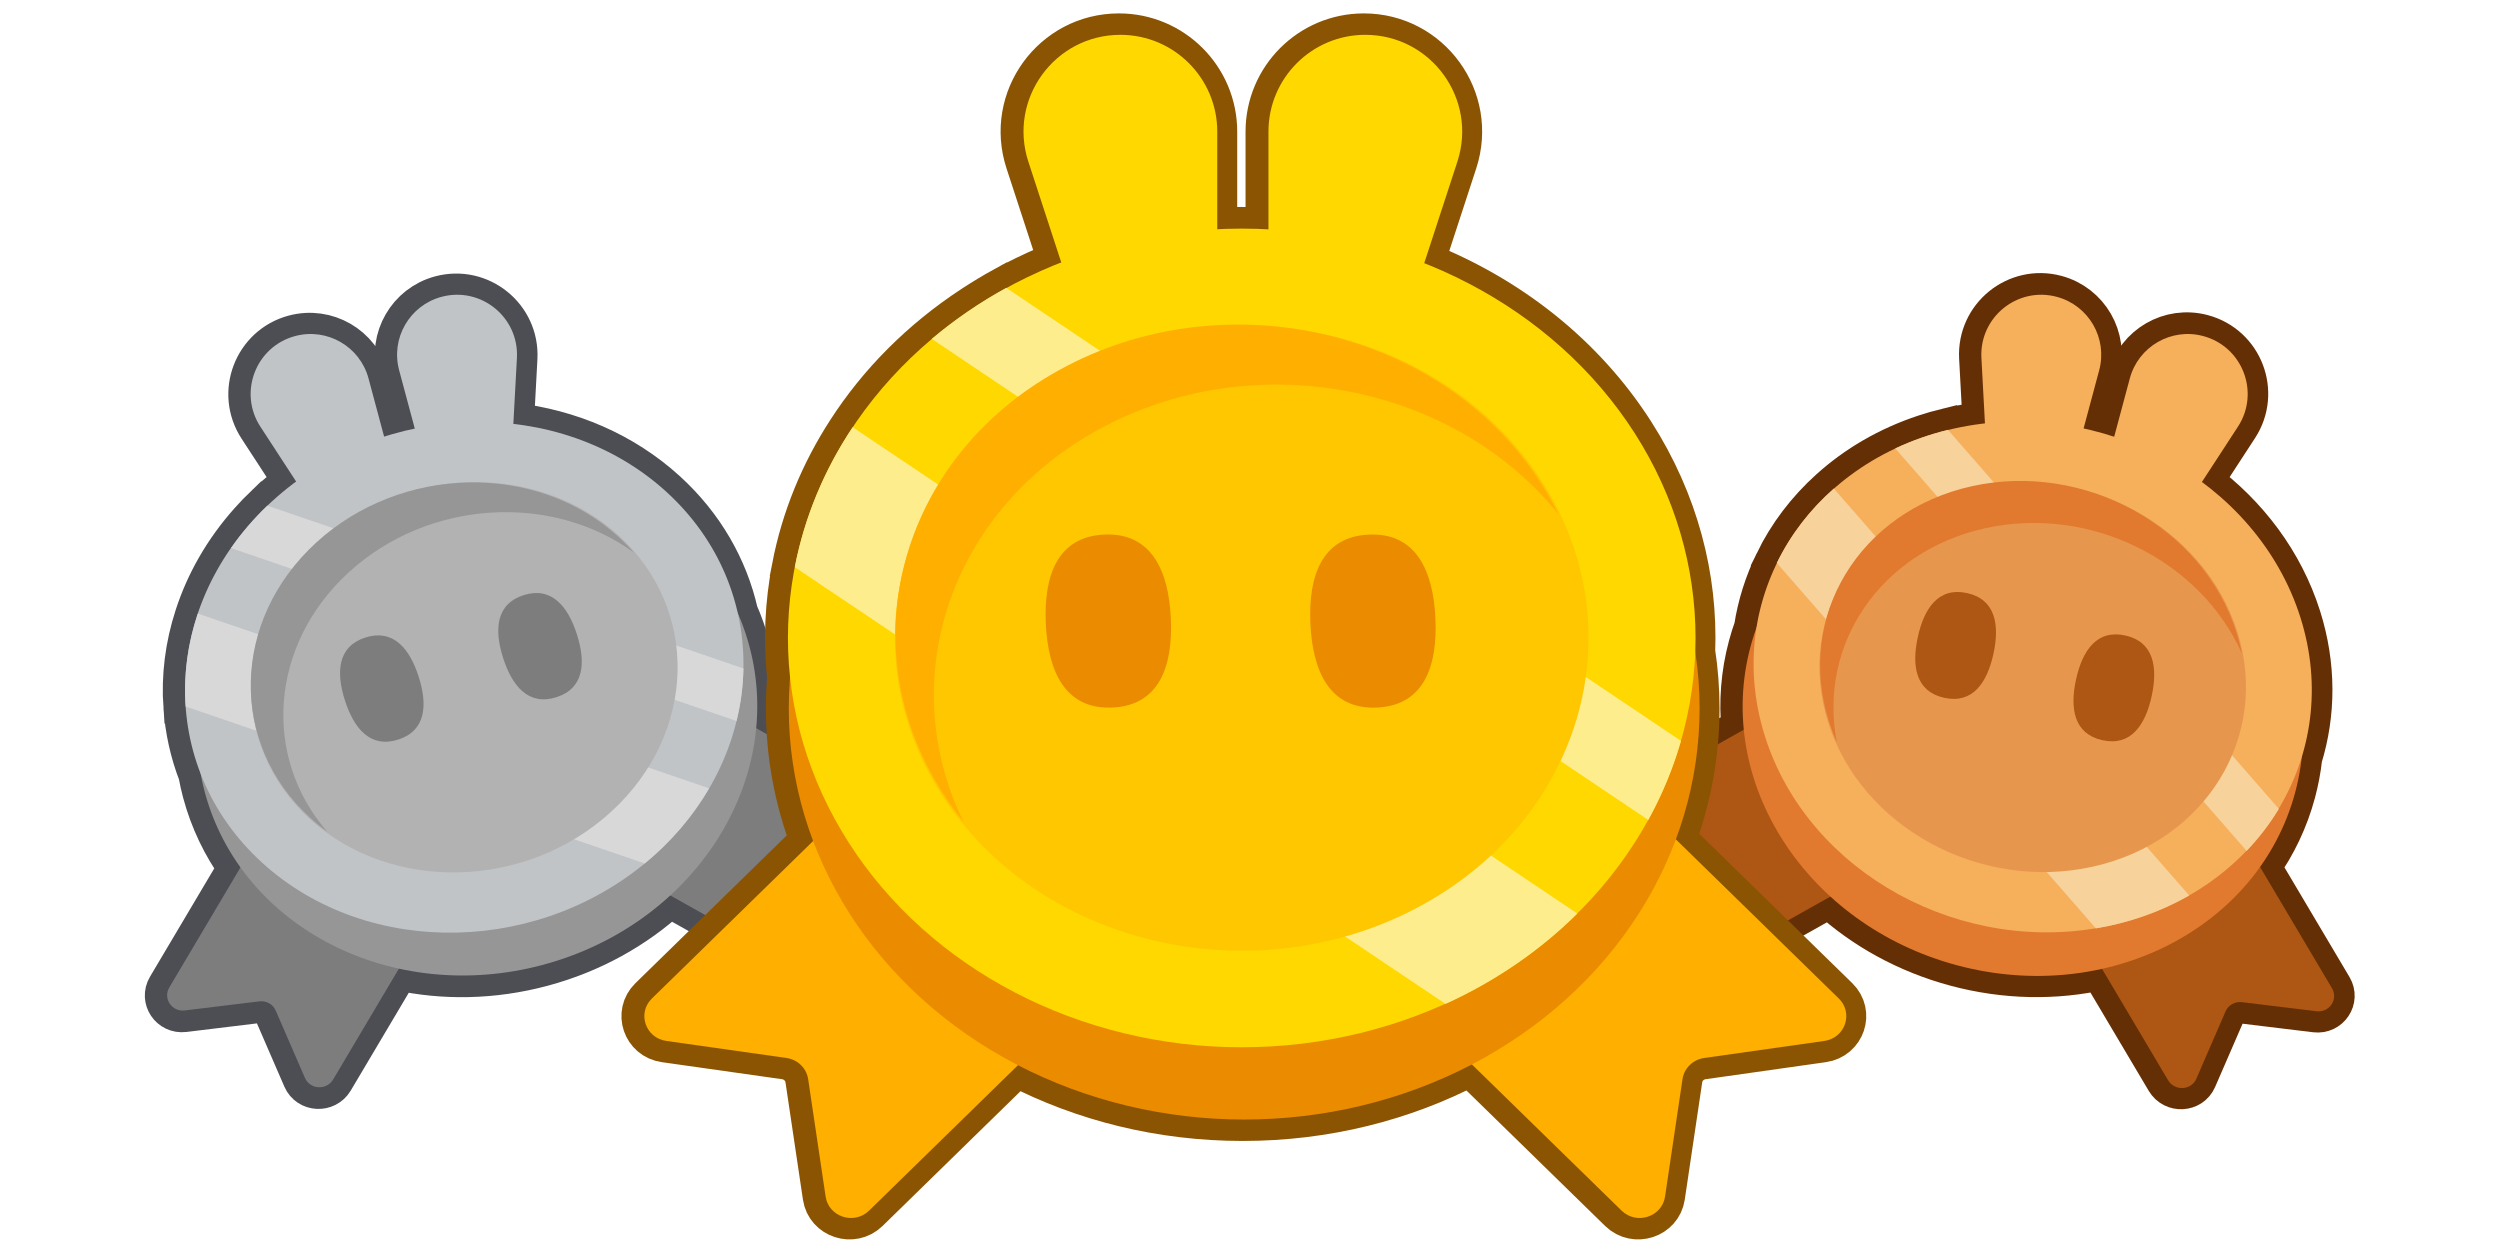 <svg viewBox="0 0 175 88" width="175px" color="text" xmlns="http://www.w3.org/2000/svg" class="sc-eaf7e66-0 mvupn"><path d="M138.637 25.041C138.483 22.192 141.157 20.023 143.914 20.761C146.152 21.361 147.481 23.662 146.881 25.901L145.79 29.974C146.515 30.131 147.229 30.325 147.931 30.554L149.024 26.475C149.623 24.236 151.925 22.908 154.163 23.508C156.92 24.246 158.151 27.462 156.593 29.852L154.072 33.721C157.27 36.095 159.748 39.353 160.97 43.204C162.041 46.578 162.004 49.958 161.058 53.023C160.968 53.833 160.817 54.644 160.601 55.452C160.087 57.37 159.245 59.121 158.142 60.672L163.174 69.156C163.634 69.932 163.001 70.879 162.095 70.769L156.871 70.135C156.384 70.076 155.919 70.337 155.728 70.777L153.68 75.496C153.325 76.315 152.165 76.375 151.704 75.599L147.08 67.803C143.883 68.516 140.402 68.483 136.929 67.552C133.481 66.628 130.468 64.935 128.065 62.742L120.204 67.159C119.418 67.6 118.443 66.968 118.545 66.082L119.131 60.971C119.185 60.494 118.913 60.035 118.462 59.843L113.621 57.781C112.781 57.423 112.706 56.285 113.493 55.844L122.004 51.062C121.814 49.144 121.957 47.18 122.478 45.237C122.594 44.804 122.727 44.379 122.876 43.963C123.125 42.367 123.613 40.831 124.315 39.394L124.313 39.391C125.253 37.456 126.561 35.752 128.141 34.327C129.971 32.67 132.209 31.354 134.772 30.51C135.271 30.345 135.78 30.199 136.296 30.072L136.298 30.075C136.434 30.041 136.571 30.009 136.709 29.979C137.433 29.818 138.158 29.698 138.884 29.616L138.637 25.041Z" stroke="#652F05" stroke-width="3"></path><path d="M156.655 29.869C158.213 27.478 156.982 24.263 154.225 23.524C151.987 22.925 149.686 24.253 149.086 26.492L147.084 33.962C146.66 35.544 147.599 37.17 149.181 37.594C150.42 37.926 151.732 37.424 152.432 36.349L156.655 29.869Z" fill="#F6AF5B"></path><path d="M138.699 25.058C138.545 22.208 141.219 20.04 143.976 20.778C146.214 21.378 147.543 23.679 146.943 25.918L144.941 33.389C144.517 34.97 142.892 35.909 141.31 35.485C140.071 35.153 139.186 34.062 139.116 32.781L138.699 25.058Z" fill="#F6AF5B"></path><path d="M151.766 75.615L139.039 54.159C138.73 53.638 138.908 52.975 139.436 52.679L148.994 47.309C149.522 47.013 150.2 47.195 150.509 47.715L163.236 69.172C163.696 69.948 163.062 70.896 162.157 70.786L156.933 70.151C156.446 70.092 155.981 70.353 155.79 70.794L153.742 75.513C153.387 76.331 152.227 76.391 151.766 75.615Z" fill="#AE5714"></path><path d="M120.267 67.175L142.017 54.956C142.545 54.66 142.722 53.997 142.413 53.477L136.821 44.047C136.512 43.527 135.833 43.345 135.305 43.641L113.555 55.86C112.769 56.302 112.844 57.44 113.683 57.797L118.524 59.859C118.975 60.052 119.248 60.511 119.193 60.987L118.607 66.098C118.505 66.985 119.48 67.617 120.267 67.175Z" fill="#AE5714"></path><ellipse cx="141.601" cy="50.361" rx="19.734" ry="17.815" transform="rotate(15 141.601 50.361)" fill="#E17A2F"></ellipse><ellipse rx="19.2" ry="18.242" transform="matrix(0.976 -0.217 0.302 0.953 142.289 47.384)" fill="#F6AF5B"></ellipse><path fill-rule="evenodd" clip-rule="evenodd" d="M136.358 30.089L159.52 56.619C158.88 57.685 158.121 58.669 157.264 59.562L132.67 31.39C133.837 30.841 135.073 30.404 136.358 30.089ZM128.367 34.198L153.245 62.683C151.271 63.811 149.058 64.598 146.714 64.987L124.375 39.408C125.348 37.407 126.713 35.652 128.367 34.198Z" fill="#F7D29B"></path><ellipse rx="14.671" ry="13.939" transform="matrix(0.976 -0.217 0.302 0.953 142.289 47.383)" fill="#E7974D"></ellipse><path fill-rule="evenodd" clip-rule="evenodd" d="M156.931 45.745C156.833 45.243 156.704 44.74 156.544 44.236C154.192 36.864 145.904 32.296 138.032 34.034C130.159 35.772 125.683 43.158 128.034 50.53C128.191 51.021 128.374 51.5 128.581 51.965C127.244 45.118 131.63 38.596 138.966 36.977C146.314 35.354 154.024 39.226 156.931 45.745Z" fill="#E17A2F"></path><path d="M136.093 48.847C134.099 48.407 133.804 46.621 134.246 44.596C134.688 42.572 135.701 41.075 137.695 41.515C139.689 41.955 139.984 43.74 139.542 45.765C139.1 47.79 138.087 49.287 136.093 48.847Z" fill="#AE5714"></path><path d="M147.168 51.815C145.174 51.375 144.879 49.589 145.321 47.565C145.764 45.54 146.776 44.043 148.77 44.483C150.764 44.923 151.059 46.709 150.617 48.733C150.175 50.758 149.162 52.255 147.168 51.815Z" fill="#AE5714"></path><path d="M18.166 29.886C16.607 27.495 17.839 24.28 20.595 23.541C22.834 22.942 25.135 24.27 25.735 26.509L26.826 30.581C27.533 30.355 28.249 30.166 28.971 30.014L27.878 25.935C27.278 23.696 28.606 21.395 30.845 20.795C33.601 20.056 36.275 22.225 36.121 25.075L35.872 29.685C39.829 30.142 43.604 31.725 46.588 34.449C49.202 36.836 50.861 39.781 51.573 42.908C51.901 43.655 52.175 44.433 52.392 45.241C52.906 47.158 53.052 49.096 52.873 50.991L61.472 55.822C62.259 56.264 62.184 57.401 61.345 57.759L56.504 59.821C56.052 60.014 55.78 60.472 55.835 60.949L56.421 66.06C56.523 66.946 55.548 67.579 54.761 67.137L46.858 62.697C44.446 64.914 41.415 66.625 37.941 67.556C34.494 68.48 31.038 68.52 27.861 67.822L23.261 75.577C22.801 76.353 21.64 76.293 21.285 75.475L19.238 70.755C19.047 70.315 18.581 70.054 18.094 70.113L12.871 70.748C11.965 70.858 11.331 69.91 11.791 69.134L16.772 60.737C15.647 59.171 14.79 57.399 14.269 55.456C14.153 55.022 14.056 54.588 13.977 54.153C13.395 52.647 13.049 51.072 12.938 49.477L12.935 49.476C12.782 47.33 13.063 45.2 13.719 43.176C14.476 40.826 15.755 38.567 17.553 36.555C17.903 36.162 18.27 35.781 18.654 35.413L18.657 35.414C18.758 35.318 18.861 35.222 18.965 35.126C19.511 34.625 20.079 34.158 20.667 33.724L18.166 29.886Z" stroke="#4C4E54" stroke-width="3"></path><path d="M36.184 25.058C36.337 22.208 33.664 20.04 30.907 20.778C28.668 21.378 27.34 23.679 27.94 25.918L29.942 33.389C30.365 34.97 31.991 35.909 33.573 35.485C34.812 35.153 35.697 34.062 35.766 32.781L36.184 25.058Z" fill="#C0C4C6"></path><path d="M18.228 29.869C16.67 27.478 17.901 24.263 20.657 23.524C22.896 22.925 25.197 24.253 25.797 26.492L27.799 33.963C28.223 35.544 27.284 37.17 25.702 37.594C24.463 37.926 23.151 37.424 22.45 36.349L18.228 29.869Z" fill="#C0C4C6"></path><path d="M54.823 67.12L33.073 54.901C32.545 54.605 32.368 53.942 32.676 53.421L38.269 43.992C38.578 43.471 39.257 43.29 39.784 43.586L61.535 55.805C62.321 56.247 62.246 57.385 61.407 57.742L56.566 59.804C56.114 59.997 55.842 60.456 55.897 60.932L56.483 66.043C56.585 66.929 55.61 67.562 54.823 67.12Z" fill="#7D7D7D"></path><path d="M23.323 75.56L36.05 54.104C36.359 53.583 36.181 52.92 35.654 52.624L26.095 47.254C25.568 46.958 24.889 47.139 24.58 47.66L11.853 69.117C11.393 69.893 12.027 70.841 12.933 70.731L18.156 70.096C18.643 70.037 19.109 70.298 19.3 70.739L21.347 75.458C21.703 76.276 22.863 76.336 23.323 75.56Z" fill="#7D7D7D"></path><ellipse cx="33.393" cy="50.331" rx="19.734" ry="17.815" transform="rotate(-15 33.393 50.331)" fill="#969696"></ellipse><ellipse rx="19.2" ry="18.242" transform="matrix(0.737 -0.676 0.739 0.674 32.499 47.409)" fill="#C0C4C6"></ellipse><path fill-rule="evenodd" clip-rule="evenodd" d="M18.716 35.397L52.04 46.792C52.018 48.035 51.853 49.267 51.557 50.468L16.172 38.368C16.909 37.309 17.761 36.312 18.716 35.397ZM13.85 42.951L49.637 55.181C48.492 57.144 46.968 58.932 45.134 60.441L12.998 49.459C12.84 47.239 13.145 45.037 13.85 42.951Z" fill="#D8D8D8"></path><ellipse rx="14.671" ry="13.939" transform="matrix(0.737 -0.676 0.739 0.674 32.499 47.409)" fill="#B2B2B2"></ellipse><path fill-rule="evenodd" clip-rule="evenodd" d="M44.36 38.669C44.024 38.284 43.661 37.912 43.271 37.556C37.548 32.347 28.087 32.536 22.138 37.977C16.189 43.419 16.005 52.053 21.728 57.262C22.109 57.609 22.506 57.932 22.919 58.231C18.337 52.97 18.875 45.129 24.418 40.059C29.971 34.979 38.584 34.477 44.36 38.669Z" fill="#969696"></path><path d="M27.865 51.774C25.918 52.39 24.77 50.991 24.141 49.017C23.511 47.042 23.64 45.239 25.587 44.623C27.534 44.008 28.682 45.406 29.311 47.381C29.941 49.356 29.812 51.158 27.865 51.774Z" fill="#7D7D7D"></path><path d="M38.941 48.807C36.993 49.423 35.845 48.024 35.216 46.05C34.587 44.075 34.715 42.273 36.662 41.657C38.609 41.041 39.757 42.44 40.386 44.414C41.016 46.389 40.888 48.191 38.941 48.807Z" fill="#7D7D7D"></path><path d="M71.882 11.322C70.45 6.94 73.716 2.438 78.326 2.438C82.07 2.438 85.105 5.473 85.105 9.216L85.105 16.027C86.302 15.97 87.498 15.974 88.688 16.038V9.216C88.688 5.473 91.723 2.438 95.467 2.438C100.077 2.438 103.342 6.94 101.911 11.322L99.594 18.412C105.577 20.779 110.806 24.827 114.323 30.324C117.404 35.141 118.76 40.43 118.564 45.608C118.764 46.91 118.867 48.239 118.867 49.59C118.867 52.797 118.286 55.882 117.213 58.763L128.612 69.896C129.655 70.915 129.062 72.659 127.603 72.866L119.187 74.059C118.402 74.171 117.785 74.773 117.671 75.54L116.449 83.76C116.237 85.185 114.452 85.764 113.409 84.746L102.934 74.514C98.244 76.965 92.798 78.367 86.99 78.367C81.224 78.367 75.816 76.985 71.149 74.568L60.73 84.746C59.687 85.764 57.901 85.185 57.69 83.76L56.467 75.54C56.353 74.773 55.737 74.171 54.952 74.059L46.536 72.866C45.077 72.659 44.484 70.915 45.527 69.896L56.809 58.877C55.709 55.963 55.112 52.84 55.112 49.59C55.112 48.865 55.142 48.147 55.2 47.436C54.922 44.841 55.041 42.24 55.535 39.704L55.531 39.701C56.19 36.289 57.517 33.083 59.387 30.199C61.55 26.849 64.491 23.858 68.138 21.471C68.848 21.005 69.58 20.564 70.333 20.15L70.337 20.153C70.535 20.044 70.736 19.938 70.938 19.832C72 19.279 73.082 18.787 74.18 18.356L71.882 11.322Z" stroke="#8B5403" stroke-width="3"></path><path d="M102.015 11.322C103.446 6.94 100.181 2.438 95.571 2.438C91.827 2.438 88.792 5.473 88.792 9.216L88.792 21.71C88.792 24.355 90.936 26.5 93.582 26.5C95.654 26.5 97.491 25.167 98.135 23.198L102.015 11.322Z" fill="#FFD800"></path><path d="M71.986 11.322C70.554 6.94 73.82 2.438 78.43 2.438C82.174 2.438 85.209 5.473 85.209 9.216L85.209 21.71C85.209 24.355 83.064 26.5 80.419 26.5C78.346 26.5 76.509 25.167 75.866 23.198L71.986 11.322Z" fill="#FFD800"></path><path d="M113.513 84.745L84.683 56.587C83.984 55.903 83.984 54.795 84.683 54.112L97.352 41.737C98.052 41.054 99.186 41.054 99.886 41.737L128.716 69.896C129.758 70.915 129.165 72.658 127.706 72.865L119.29 74.059C118.505 74.171 117.889 74.773 117.775 75.54L116.553 83.76C116.341 85.185 114.555 85.764 113.513 84.745Z" fill="#FFAF00"></path><path d="M60.834 84.745L89.663 56.587C90.362 55.903 90.362 54.795 89.663 54.112L76.994 41.737C76.294 41.054 75.16 41.054 74.46 41.737L45.631 69.896C44.588 70.915 45.181 72.658 46.64 72.865L55.056 74.059C55.841 74.171 56.457 74.773 56.571 75.54L57.794 83.76C58.005 85.185 59.791 85.764 60.834 84.745Z" fill="#FFAF00"></path><ellipse cx="87.093" cy="49.59" rx="31.878" ry="28.777" fill="#EB8C00"></ellipse><ellipse rx="31.015" ry="29.469" transform="matrix(0.887 -0.462 0.539 0.842 86.922 44.656)" fill="#FFD800"></ellipse><path fill-rule="evenodd" clip-rule="evenodd" d="M70.437 20.15L117.669 51.862C117.115 53.794 116.344 55.646 115.38 57.397L65.225 23.723C66.818 22.378 68.564 21.179 70.437 20.15ZM59.686 29.902L110.413 63.947C107.805 66.532 104.681 68.686 101.187 70.273L55.635 39.701C56.316 36.171 57.713 32.863 59.686 29.902Z" fill="#FEED8D"></path><ellipse rx="23.699" ry="22.517" transform="matrix(0.887 -0.462 0.539 0.842 86.922 44.656)" fill="#FFC700"></ellipse><path fill-rule="evenodd" clip-rule="evenodd" d="M109.082 35.976C108.72 35.235 108.309 34.504 107.848 33.786C101.097 23.265 86.255 19.604 74.698 25.607C63.141 31.61 59.244 45.006 65.995 55.526C66.445 56.227 66.931 56.898 67.449 57.537C62.499 47.413 66.617 35.401 77.385 29.808C88.173 24.204 101.822 27.021 109.082 35.976Z" fill="#FFAF00"></path><path d="M77.866 49.529C74.57 49.676 73.363 47.014 73.207 43.67C73.051 40.325 74.004 37.566 77.3 37.419C80.595 37.272 81.802 39.935 81.959 43.279C82.115 46.623 81.162 49.383 77.866 49.529Z" fill="#EB8C00"></path><path d="M96.388 49.531C93.092 49.678 91.885 47.015 91.728 43.671C91.572 40.327 92.526 37.568 95.821 37.421C99.117 37.274 100.324 39.937 100.48 43.281C100.637 46.625 99.683 49.384 96.388 49.531Z" fill="#EB8C00"></path></svg>